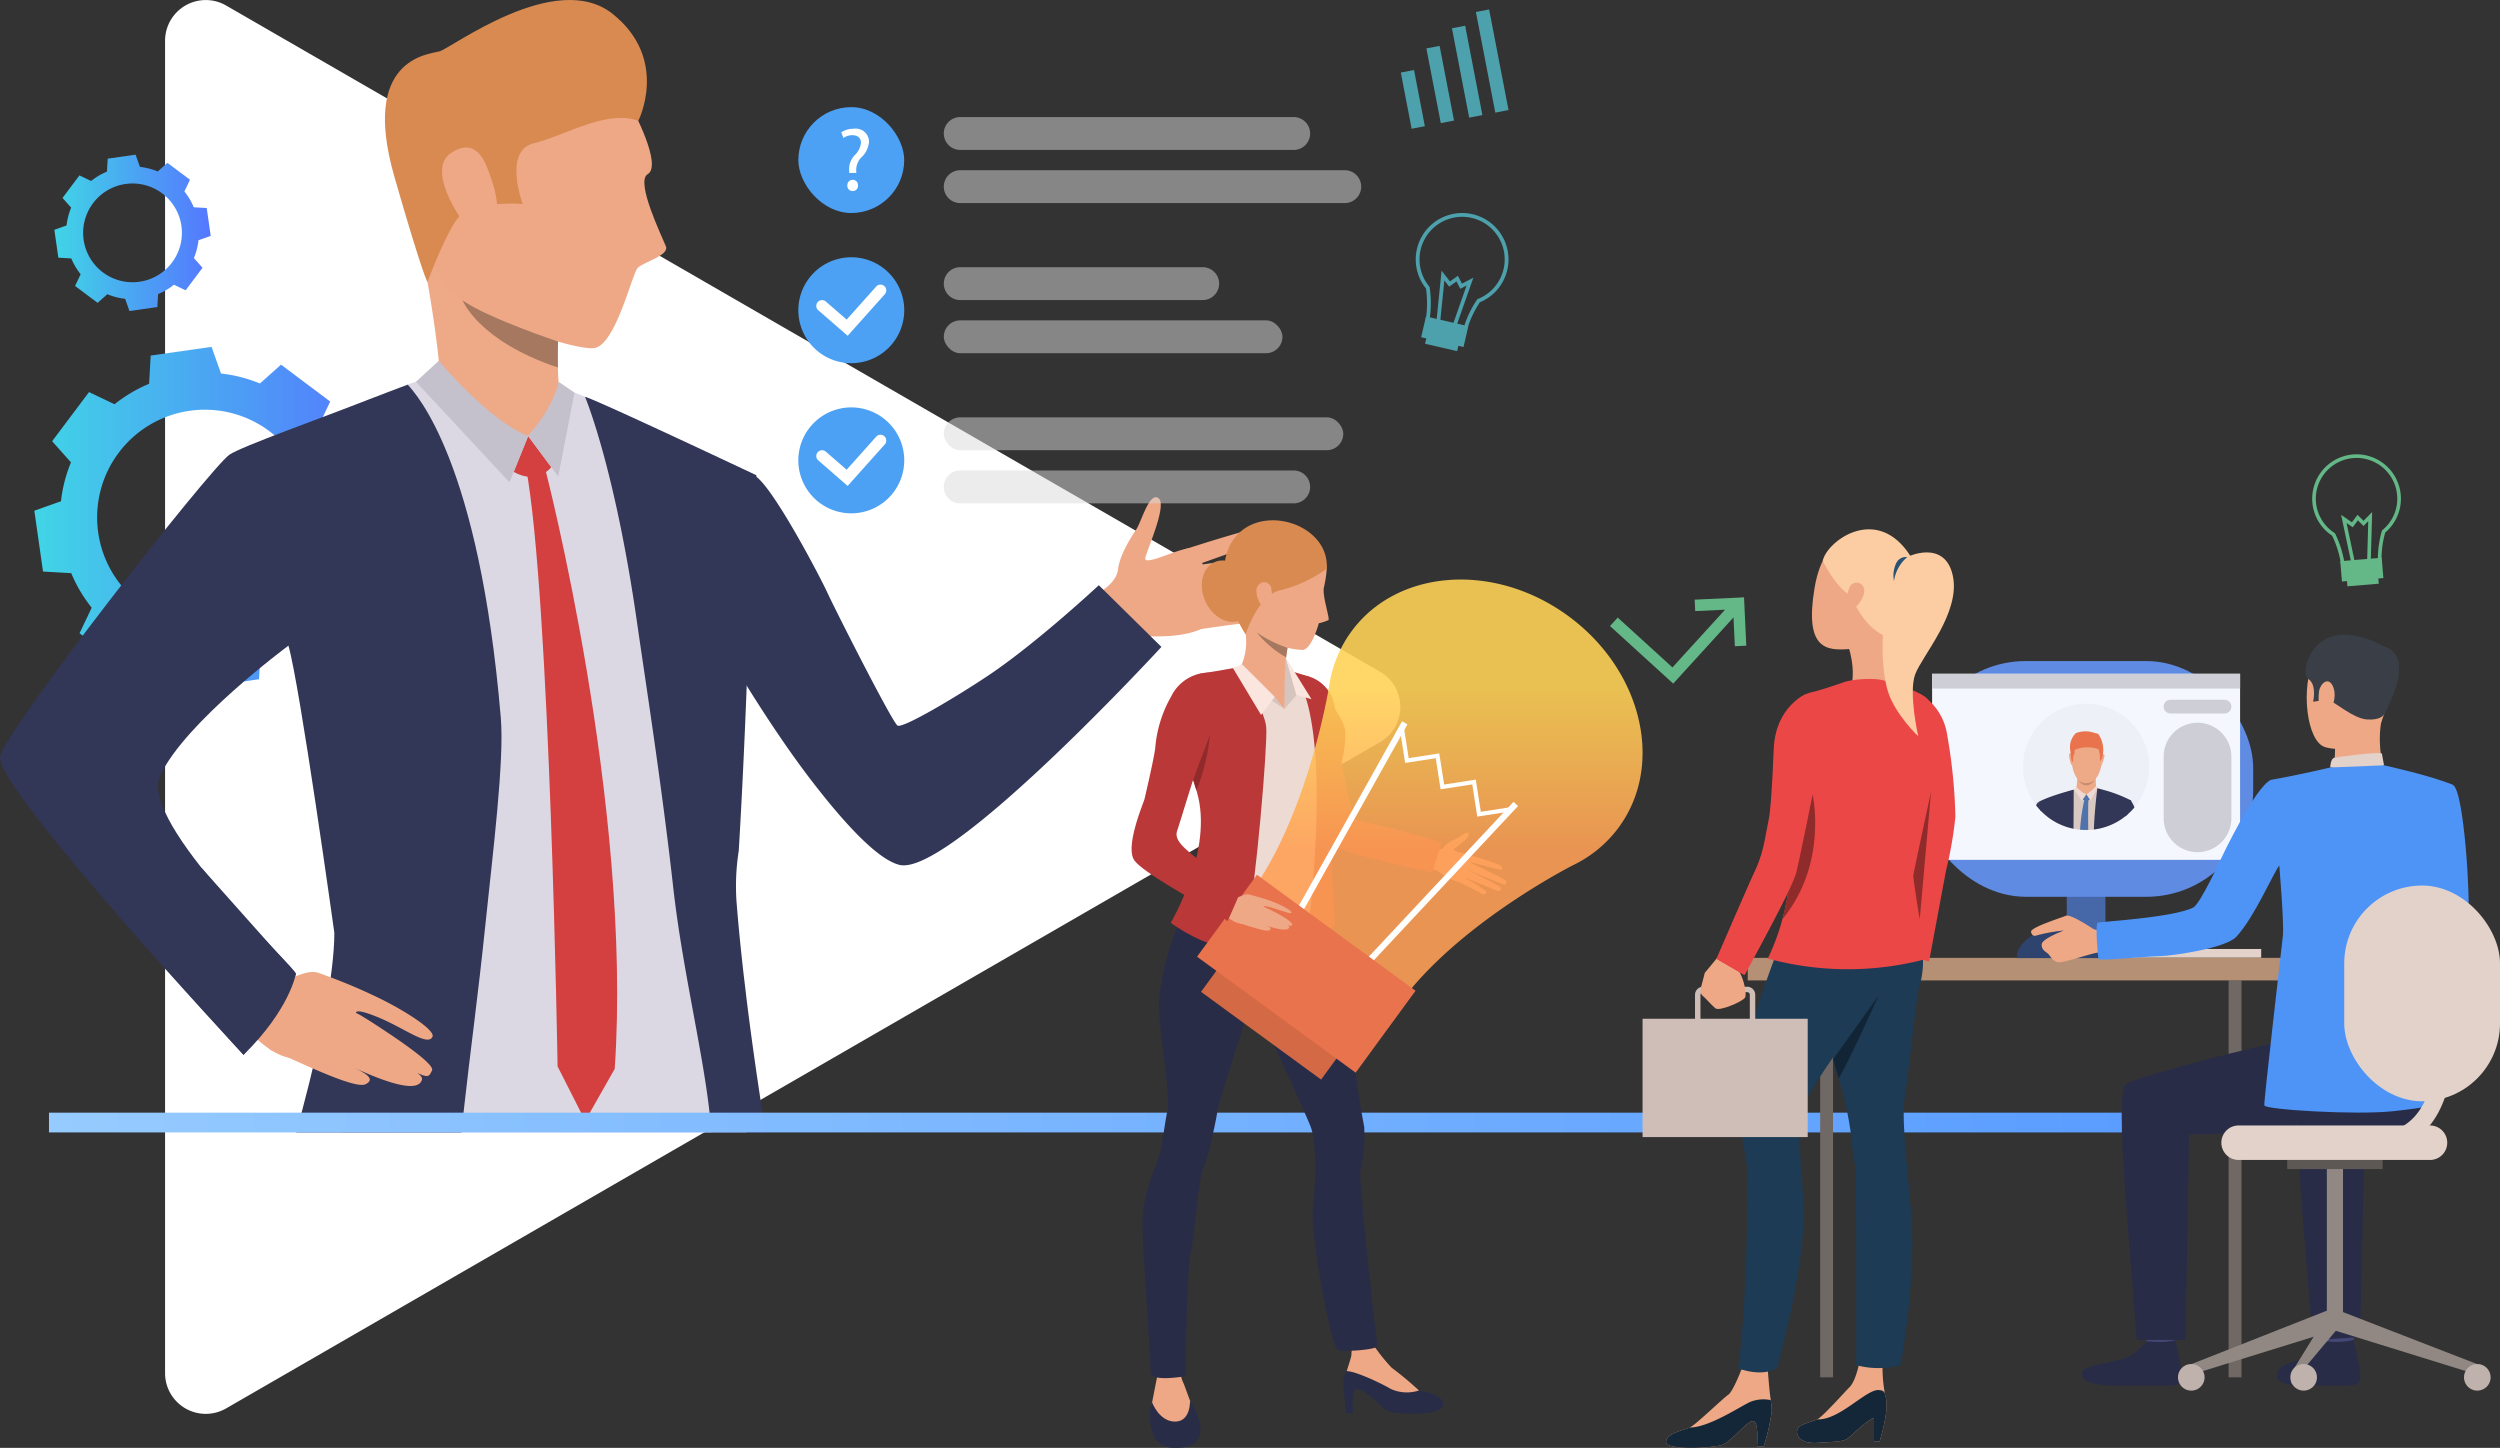 <svg xmlns="http://www.w3.org/2000/svg" xmlns:xlink="http://www.w3.org/1999/xlink" width="396.544" height="229.662" viewBox="0 0 396.544 229.662">
  <rect x="0" y="0" width="396.544" height="229.662" fill="#333333" stroke="none"/>
  <defs>
    <linearGradient id="linear-gradient" y1="0.5" x2="1" y2="0.5" gradientUnits="objectBoundingBox">
      <stop offset="0" stop-color="#40d5e6"/>
      <stop offset="1" stop-color="#57f"/>
    </linearGradient>
    <linearGradient id="linear-gradient-3" y1="0.5" x2="1" y2="0.5" gradientUnits="objectBoundingBox">
      <stop offset="0" stop-color="#96cbff"/>
      <stop offset="1" stop-color="#59f"/>
    </linearGradient>
    <linearGradient id="linear-gradient-4" x1="0.5" y1="0.625" x2="0.5" y2="0.258" gradientUnits="objectBoundingBox">
      <stop offset="0" stop-color="#ff9f55"/>
      <stop offset="1" stop-color="#ffd255"/>
    </linearGradient>
  </defs>
  <g id="t2-i4" transform="translate(3173.488 -264.132)">
    <g id="Group_92518" data-name="Group 92518" transform="translate(-3178.312 261.098)">
      <path id="Path_135426" data-name="Path 135426" d="M-2971.068,386.586l-183.027-105.671a6.456,6.456,0,0,0-9.684,5.591V497.848a6.456,6.456,0,0,0,9.684,5.591l183.027-105.671A6.456,6.456,0,0,0-2971.068,386.586Z" transform="translate(3194.786 -277.007)" fill="#fff"/>
      <g id="Group_92468" data-name="Group 92468" transform="translate(10.268 58.055)">
        <path id="Path_135427" data-name="Path 135427" d="M-3089.077,664.946a22.815,22.815,0,0,0,3.248,5.481l-1.931,4.05,3.9,2.925,3.9,2.925,3.348-2.988a22.821,22.821,0,0,0,6.171,1.584l1.5,4.227,4.826-.689,4.826-.689.254-4.477a22.827,22.827,0,0,0,5.481-3.248l4.05,1.932,2.925-3.9,2.925-3.9-2.988-3.348a22.81,22.81,0,0,0,1.584-6.171l4.227-1.5-.689-4.826-.689-4.826-4.476-.254a22.825,22.825,0,0,0-3.248-5.48l1.932-4.051-3.9-2.925-3.9-2.925-3.348,2.988a22.817,22.817,0,0,0-6.17-1.584l-1.5-4.227-4.826.689-4.826.689-.254,4.477a22.827,22.827,0,0,0-5.481,3.248l-4.05-1.932-2.926,3.9-2.925,3.9,2.988,3.348a22.828,22.828,0,0,0-1.585,6.17l-4.226,1.5.689,4.826.689,4.826Zm18.78-25.755a17.082,17.082,0,0,1,19.325,14.5,17.082,17.082,0,0,1-14.5,19.325,17.082,17.082,0,0,1-19.325-14.5A17.082,17.082,0,0,1-3070.3,639.191Z" transform="translate(3094.932 -629.053)" fill="url(#linear-gradient)"/>
      </g>
      <g id="Group_92469" data-name="Group 92469" transform="translate(13.445 27.569)">
        <path id="Path_135428" data-name="Path 135428" d="M-3072.09,452.126a10.454,10.454,0,0,0,1.489,2.512l-.885,1.857,1.788,1.341,1.788,1.341,1.535-1.37a10.46,10.46,0,0,0,2.829.726l.686,1.938,2.212-.316,2.213-.316.116-2.052a10.463,10.463,0,0,0,2.513-1.489l1.856.885,1.341-1.788,1.341-1.788-1.37-1.535a10.457,10.457,0,0,0,.727-2.829l1.938-.686-.316-2.213-.316-2.212-2.052-.117a10.474,10.474,0,0,0-1.489-2.513l.885-1.857-1.788-1.341-1.787-1.341-1.535,1.37a10.456,10.456,0,0,0-2.828-.726l-.687-1.937-2.213.316-2.212.316-.117,2.052a10.463,10.463,0,0,0-2.512,1.489l-1.857-.885-1.341,1.788-1.341,1.788,1.37,1.535a10.446,10.446,0,0,0-.726,2.829l-1.938.686.316,2.212.316,2.212Zm8.609-11.807a7.832,7.832,0,0,1,8.86,6.646,7.831,7.831,0,0,1-6.646,8.86,7.831,7.831,0,0,1-8.859-6.646A7.831,7.831,0,0,1-3063.481,440.319Z" transform="translate(3074.774 -435.671)" fill="url(#linear-gradient)"/>
      </g>
      <g id="Group_92481" data-name="Group 92481" transform="translate(4.824 3.034)">
        <g id="Group_92470" data-name="Group 92470" transform="translate(187.871 83.083)">
          <path id="Path_135429" data-name="Path 135429" d="M-2109.568,899.419s13.952-4.533,15.086-4.027,1.286,1.305,0,1.786-13.378,4.785-13.378,4.785,17.24-2.484,18.264-2.288c.6.115.985,1.64.314,1.963s-17.671,3.809-17.671,3.809,16.1-2.289,16.9-1.854a1.209,1.209,0,0,1-.472,2.146c-1.187.256-16.055,3.265-16.055,3.265s11.782-.895,12.232-.1c.275.488.667,1.787-2.376,1.918s-10.225,1.233-10.225,1.233Z" transform="translate(2109.568 -895.352)" fill="#eea886"/>
        </g>
        <g id="Group_92472" data-name="Group 92472" transform="translate(172.498 78.868)">
          <g id="Group_92471" data-name="Group 92471">
            <path id="Path_135430" data-name="Path 135430" d="M-2193.024,888.567s4.515-1.794,4.839-4.643c.275-2.423,2.286-5.427,2.9-6.353.826-1.238,2.059-5.968,3.505-4.96s-1.68,7.882-2.068,9.448,5.775-1.771,7.317-1.47,5.739,11.109,1.281,12.9-10.205.651-10.937,1.127a29.451,29.451,0,0,1-3.2,1.433Z" transform="translate(2193.024 -872.471)" fill="#eea886"/>
          </g>
        </g>
        <g id="Group_92473" data-name="Group 92473" transform="translate(14.888 59.916)">
          <path id="Path_135431" data-name="Path 135431" d="M-2945.456,885.632c.1,1.305.21,2.549.311,3.66h-64.606c.023-1.088.055-2.324.078-3.66.217-10.772.536-28.429.4-35.1-.179-9.521-2.184-34.258-2.58-35.688,0,0-14.176-20.595-29.043,20.059-3.07,8.378,25.071,29.369,21.574,30.014s-3.35,7.282-3.35,7.282-26.5-23.082-25.958-29.882c.3-3.777,21.054-58.661,24.224-60.93,2.161-1.554,15.73-6.995,22.763-9.66a49.634,49.634,0,0,1,6.249-2.137c1.608-.1,21.458,1.8,21.458,1.8s2.845.971,5.759,2.308c4.967,2.277,12.707,5.844,18.256,8.487,1.8.855,4.041,2,5.906,2.992q-.338,10.119-1.2,21.714s-1.034,16.888-1.127,33.947c-.894,3.863-.738,12.839-.738,12.839-.249,8.51.7,17.245.948,22.126C-2945.976,878.863-2945.72,882.438-2945.456,885.632Z" transform="translate(3048.641 -769.589)" fill="#dbd8e3"/>
        </g>
        <g id="Group_92474" data-name="Group 92474" transform="translate(92.792 62.936)">
          <path id="Path_135432" data-name="Path 135432" d="M-2597.653,899c-.933-6.039-1.819-12.326-2.549-18.341v-.047q-.175-1.469-.35-2.914a.889.889,0,0,0-.016-.147c-.466-4.073-.847-7.966-1.127-11.534a36.161,36.161,0,0,1,.358-8.02c1.1-18.24,1.655-37.475,1.655-37.475.583-7.88.917-15.232,1.143-22.095,0,0-24.924-11.774-27.185-12.45,0,0,4.725,11.1,8.269,35.913,1.368,9.528,3.894,25.569,5.728,41.944.723,6.458,1.912,12.995,3.046,19.15,1.073,5.805,2.1,11.277,2.65,16.018.039.287.07.575.1.863.086.816.187,1.756.3,2.8h8.549C-2597.272,901.459-2597.467,900.231-2597.653,899Z" transform="translate(2625.724 -785.979)" fill="#323657"/>
        </g>
        <g id="Group_92475" data-name="Group 92475" transform="translate(0 61.016)">
          <path id="Path_135433" data-name="Path 135433" d="M-3052.5,861.482c-1.134,11-2.378,19.911-3.38,29.02-.132,1.212-.264,2.432-.389,3.66h-26.214c.342-1.212.676-2.433.995-3.66,2.813-10.608,5.059-21.435,5.059-28,0,0-5.456-39.232-7.282-45.55,0,0-16.5,12.2-20.354,20.649-3.451,7.554,21.831,30.628,21.536,31.406-1.718,4.547-8.3,12.854-8.3,12.854s-39.146-42.045-38.625-47.229c.373-3.769,33.193-45.674,36.356-47.944,1.833-1.314,15.387-6.116,22.04-8.743,1.22-.482,5.184-1.974,6.272-2.386,1.406,1.57,11.323,12.241,14.758,52.793C-3049.447,835.19-3051.273,849.661-3052.5,861.482Z" transform="translate(3129.461 -775.558)" fill="#323657"/>
        </g>
        <g id="Group_92476" data-name="Group 92476" transform="translate(67.185 40.788)">
          <path id="Path_135434" data-name="Path 135434" d="M-2761.955,686.989s-.136-6.814-2.762-20.6c-.7-3.69,21.423,9.71,21.423,9.71s-.068,1.292-.112,3.038c-.024.922-.039,1.968-.033,3.018,0,.37.006.738.015,1.1.021.975.065,1.909.148,2.7a12.69,12.69,0,0,0,.738,2.659C-2741.625,690.724-2754.5,692.322-2761.955,686.989Z" transform="translate(2764.734 -665.747)" fill="#eea987"/>
        </g>
        <path id="Path_135435" data-name="Path 135435" d="M-2684.849,819.825l3.668,4.928s-2.149,2.878-5.965.753Z" transform="translate(2768.624 -750.655)" fill="#d44040"/>
        <path id="Path_135436" data-name="Path 135436" d="M-2673.519,847.08s13.91,53.556,11.044,95.245l-4.68,8.248-4.381-8.64s-1.2-74.57-5.014-94.984Z" transform="translate(2759.979 -772.782)" fill="#d44040"/>
        <path id="Path_135437" data-name="Path 135437" d="M-2707.605,788.67l-3.928,4.594s-6.3-1.221-8.153-4.513S-2707.605,788.67-2707.605,788.67Z" transform="translate(2795.307 -724.094)" fill="#eea987"/>
        <path id="Path_135438" data-name="Path 135438" d="M-2669.849,773.057s-.456,3.5-4.828,8.615l4.772,6.411,2.582-13.3Z" transform="translate(2758.451 -712.502)" fill="#c4c1cc"/>
        <path id="Path_135439" data-name="Path 135439" d="M-2767.661,754.968s7.8,9.428,14.172,11.947l-2.963,7.33-14.832-15.945Z" transform="translate(2837.262 -697.745)" fill="#c4c1cc"/>
        <g id="Group_92477" data-name="Group 92477" transform="translate(105.918 73.747)">
          <path id="Path_135440" data-name="Path 135440" d="M-2476.16,873.534s-33.619,36.524-41.553,34.573c-3.667-.9-9.222-7.233-13.813-13.185-1.513-1.96-3-4.017-4.41-6.053a.014.014,0,0,1,0-.008c-5.632-8.131-10.045-15.926-10.045-15.926s-16.647-19.509-3.289-28.205c0,0,5.63-.568,8.833,1.794,2.957,2.181,10.15,15.915,11.318,18.461s10.252,20.492,11.1,21.023,9.769-4.824,14.539-8.034c7.706-5.187,17.388-14.227,17.388-14.227Z" transform="translate(2554.464 -844.669)" fill="#323657"/>
        </g>
        <g id="Group_92478" data-name="Group 92478" transform="translate(65.174 6.209)">
          <path id="Path_135441" data-name="Path 135441" d="M-2740.55,489.038s4.862,9.012,2.452,10.414c-1.99,1.158,2.333,10,2.9,11.447s-3.606,2.495-4.492,3.425-3.512,12.373-6.948,12.719-18.916-5.039-23.131-9.422-7.674-24.179-4.861-32.53S-2749.129,473.3-2740.55,489.038Z" transform="translate(2775.652 -478.029)" fill="#eea886"/>
        </g>
        <g id="Group_92479" data-name="Group 92479" transform="translate(61.057)">
          <path id="Path_135442" data-name="Path 135442" d="M-2757.813,463.493s4.962-9.733-4.051-16.953-25.633,5.452-27.505,5.935-12.5,1.213-7.134,19.874c4.608,16.024,5.251,16.7,5.251,16.7s3.439-9.282,5.388-10.7c3.043-2.21,9.716-1.679,9.716-1.679s-3.18-8.441,1.79-9.637S-2762.84,461.627-2757.813,463.493Z" transform="translate(2798.002 -444.322)" fill="#d88a51"/>
        </g>
        <g id="Group_92480" data-name="Group 92480" transform="translate(70.112 23.396)">
          <path id="Path_135443" data-name="Path 135443" d="M-2741.341,575.451c-.438-1.158-1.855-6.134-6.125-3.212s2.66,12.3,3.4,12.422S-2737.653,585.195-2741.341,575.451Z" transform="translate(2748.846 -571.333)" fill="#eea886"/>
        </g>
        <path id="Path_135444" data-name="Path 135444" d="M-2715.972,712.581c0,.37.006.738.015,1.1-12.656-4.247-15.107-10.641-15.107-10.641,3.948,2.792,15.125,6.521,15.125,6.521C-2715.963,710.486-2715.978,711.532-2715.972,712.581Z" transform="translate(2804.452 -655.385)" fill="#a77860"/>
        <path id="Path_135445" data-name="Path 135445" d="M-2925.456,1281.443a4.45,4.45,0,0,0,2.467.993c2.191-.019,4.685-2.4,6.976-.237s-2.531,11.364-4.268,12.442-5.684-.859-9.908-5.965S-2925.456,1281.443-2925.456,1281.443Z" transform="translate(2967.819 -1127.116)" fill="#eea886"/>
        <path id="Path_135446" data-name="Path 135446" d="M-2890.687,1282.873a90.936,90.936,0,0,1,9.155,3.828c4.144,2.022,9.006,5.11,8.51,6.159-.753,1.593-4.45-1.395-8.693-3.121-3.907-1.589-3.4-.613-3.4-.613s-.128-.286,3.791,2.283c4.213,2.762,8.624,5.906,8.235,6.773-.484,1.074-.635,1.167-2.328.418.88.642.828.978.595,1.375-1.209,2.056-8.035-1.027-10.746-2.252,2.076.954,3.5,1.879,1.944,2.658-1.777.891-11.229-3.908-14.781-5.3C-2902.284,1293.569-2890.687,1282.873-2890.687,1282.873Z" transform="translate(2941.618 -1128.407)" fill="#eea886"/>
        <path id="Path_135447" data-name="Path 135447" d="M-2999.186,1208.456s-.964,5.64-8.3,12.852c0,0-16.814-18.549-19.814-22.022l13.156-7.633Z" transform="translate(3046.118 -1053.99)" fill="#323657"/>
      </g>
      <rect id="Rectangle_31945" data-name="Rectangle 31945" width="358.985" height="3.133" transform="translate(12.593 179.522)" fill="url(#linear-gradient-3)"/>
      <path id="Rectangle_31946" data-name="Rectangle 31946" d="M8.4,0h0a8.4,8.4,0,0,1,8.4,8.4v0a8.4,8.4,0,0,1-8.4,8.4h0A8.4,8.4,0,0,1,0,8.4v0A8.4,8.4,0,0,1,8.4,0Z" transform="translate(131.453 43.842)" fill="#4ca1f4"/>
      <g id="Group_92482" data-name="Group 92482" transform="translate(154.527 21.6)" opacity="0.69">
        <path id="Rectangle_31947" data-name="Rectangle 31947" d="M2.608,0H55.5a2.608,2.608,0,0,1,2.608,2.608v0A2.608,2.608,0,0,1,55.5,5.215H2.607A2.607,2.607,0,0,1,0,2.608v0A2.608,2.608,0,0,1,2.608,0Z" transform="translate(0 0.001)" fill="#d9d9d9" opacity="0.72"/>
        <path id="Rectangle_31948" data-name="Rectangle 31948" d="M2.607,0H63.6a2.608,2.608,0,0,1,2.608,2.608v0A2.608,2.608,0,0,1,63.6,5.215H2.608A2.608,2.608,0,0,1,0,2.608v0A2.607,2.607,0,0,1,2.607,0Z" transform="translate(0 8.433)" fill="#d9d9d9" opacity="0.72"/>
      </g>
      <rect id="Rectangle_31949" data-name="Rectangle 31949" width="16.793" height="16.793" rx="8.396" transform="translate(131.453 20.028)" fill="#4ca1f4"/>
      <g id="Group_92483" data-name="Group 92483" transform="translate(154.527 45.415)" opacity="0.69">
        <path id="Rectangle_31950" data-name="Rectangle 31950" d="M2.608,0H41.066a2.608,2.608,0,0,1,2.608,2.608v0a2.608,2.608,0,0,1-2.608,2.608H2.607A2.607,2.607,0,0,1,0,2.608v0A2.608,2.608,0,0,1,2.608,0Z" transform="translate(0 0)" fill="#d9d9d9" opacity="0.72"/>
        <rect id="Rectangle_31951" data-name="Rectangle 31951" width="53.719" height="5.215" rx="2.608" transform="translate(0 8.432)" fill="#d9d9d9" opacity="0.72"/>
      </g>
      <g id="Group_92484" data-name="Group 92484" transform="translate(154.527 69.228)" opacity="0.69">
        <rect id="Rectangle_31952" data-name="Rectangle 31952" width="63.366" height="5.215" rx="2.608" transform="translate(0 0.001)" fill="#d9d9d9" opacity="0.72"/>
        <path id="Rectangle_31953" data-name="Rectangle 31953" d="M2.608,0H55.5a2.608,2.608,0,0,1,2.608,2.608v0A2.608,2.608,0,0,1,55.5,5.215H2.608A2.608,2.608,0,0,1,0,2.608v0A2.608,2.608,0,0,1,2.608,0Z" transform="translate(0 8.433)" fill="#d9d9d9" opacity="0.72"/>
      </g>
      <path id="Rectangle_31954" data-name="Rectangle 31954" d="M8.4,0h0a8.4,8.4,0,0,1,8.4,8.4v0a8.4,8.4,0,0,1-8.4,8.4h0A8.4,8.4,0,0,1,0,8.4v0A8.4,8.4,0,0,1,8.4,0Z" transform="translate(131.453 67.655)" fill="#4ca1f4"/>
      <g id="Group_92489" data-name="Group 92489" transform="translate(134.301 48.179)">
        <g id="Group_92488" data-name="Group 92488" transform="translate(0 0)">
          <g id="Group_92487" data-name="Group 92487">
            <g id="Group_92486" data-name="Group 92486">
              <g id="Group_92485" data-name="Group 92485">
                <path id="Path_135448" data-name="Path 135448" d="M-2465.881,627.036l-4.66-4.049a.917.917,0,0,1-.091-1.293.917.917,0,0,1,1.293-.091l3.3,2.863,4.684-5.242a.917.917,0,0,1,1.294-.073.918.918,0,0,1,.073,1.294Z" transform="translate(2470.856 -618.919)" fill="#fff"/>
              </g>
            </g>
          </g>
        </g>
      </g>
      <g id="Group_92494" data-name="Group 92494" transform="translate(134.301 71.993)">
        <g id="Group_92493" data-name="Group 92493" transform="translate(0 0.001)">
          <g id="Group_92492" data-name="Group 92492">
            <g id="Group_92491" data-name="Group 92491">
              <g id="Group_92490" data-name="Group 92490">
                <path id="Path_135449" data-name="Path 135449" d="M-2465.881,743.621l-4.66-4.049a.917.917,0,0,1-.091-1.293.918.918,0,0,1,1.293-.091l3.3,2.863,4.684-5.242a.916.916,0,0,1,1.294-.073.917.917,0,0,1,.073,1.294Z" transform="translate(2470.856 -735.504)" fill="#fff"/>
              </g>
            </g>
          </g>
        </g>
      </g>
      <g id="Group_92495" data-name="Group 92495" transform="translate(138.258 23.454)">
        <path id="Path_135450" data-name="Path 135450" d="M-2450.2,504.887l-.028-.369a3.257,3.257,0,0,1,.881-2.458,3.125,3.125,0,0,0,.994-1.946c0-.724-.455-1.208-1.35-1.222a2.525,2.525,0,0,0-1.435.44l-.341-.9a3.724,3.724,0,0,1,2.031-.568,2.1,2.1,0,0,1,2.373,2.088,3.847,3.847,0,0,1-1.222,2.472,2.806,2.806,0,0,0-.81,2.088l.014.369Zm-.313,1.989a.84.84,0,0,1,.852-.9.829.829,0,0,1,.838.9.827.827,0,0,1-.852.881A.833.833,0,0,1-2450.517,506.876Z" transform="translate(2451.483 -497.869)" fill="#fff"/>
      </g>
      <g id="Group_92500" data-name="Group 92500" transform="translate(229.384 36.821)">
        <g id="Group_92496" data-name="Group 92496">
          <path id="Path_135451" data-name="Path 135451" d="M-2597.075,280.717a3.659,3.659,0,0,1-1.879-1.293,2.742,2.742,0,0,1-.524-2.265,16.643,16.643,0,0,0-.039-4.392,7.348,7.348,0,0,1-1.308-6.761,7.367,7.367,0,0,1,9.185-4.892,7.366,7.366,0,0,1,4.892,9.184,7.327,7.327,0,0,1-4.22,4.65,15.819,15.819,0,0,0-1.844,3.751,3.218,3.218,0,0,1-3.994,2.091Q-2596.942,280.758-2597.075,280.717Zm5.26-19.027a6.764,6.764,0,0,0-8.433,4.492,6.746,6.746,0,0,0,1.251,6.27l.054.067.011.085a17.35,17.35,0,0,1,.046,4.656l0,.023a2.149,2.149,0,0,0,.417,1.782,3.1,3.1,0,0,0,1.8,1.138,2.619,2.619,0,0,0,3.275-1.651l0-.011,0-.011a16.543,16.543,0,0,1,1.968-3.989l.052-.08.088-.035a6.729,6.729,0,0,0,3.958-4.3A6.764,6.764,0,0,0-2591.815,261.69Z" transform="translate(2601.145 -260.794)" fill="#4ca1ad"/>
        </g>
        <g id="Group_92497" data-name="Group 92497" transform="translate(3.287 9.141)">
          <path id="Path_135452" data-name="Path 135452" d="M-2580.292,326.816l.812-8.036,1.33,1.715,1.263-.9.639,1.249,1.813-.95-2.682,7.63-.568-.2,2.175-6.187-1,.523-.6-1.171-1.166.827-.76-.98-.66,6.536Z" transform="translate(2580.292 -318.78)" fill="#4ca1ad"/>
        </g>
        <g id="Group_92498" data-name="Group 92498" transform="translate(1.484 18.692)">
          <rect id="Rectangle_31955" data-name="Rectangle 31955" width="5.219" height="2.103" transform="matrix(0.974, 0.225, -0.225, 0.974, 0.473, 0)" fill="#4ca1ad"/>
        </g>
        <g id="Group_92499" data-name="Group 92499" transform="translate(0.861 16.41)">
          <rect id="Rectangle_31956" data-name="Rectangle 31956" width="6.898" height="3.386" transform="matrix(0.974, 0.225, -0.225, 0.974, 0.762, 0)" fill="#4ca1ad"/>
        </g>
      </g>
      <g id="Group_92517" data-name="Group 92517" transform="translate(227.017 4.528)">
        <g id="Group_92504" data-name="Group 92504" transform="translate(11.909 0)">
          <g id="Group_92503" data-name="Group 92503" transform="translate(0)">
            <g id="Group_92502" data-name="Group 92502">
              <g id="Group_92501" data-name="Group 92501">
                <rect id="Rectangle_31957" data-name="Rectangle 31957" width="2.136" height="16.256" transform="translate(0 0.405) rotate(-10.919)" fill="#4ca1ad"/>
              </g>
            </g>
          </g>
        </g>
        <g id="Group_92508" data-name="Group 92508" transform="translate(8.11 2.588)">
          <g id="Group_92507" data-name="Group 92507" transform="translate(0 0)">
            <g id="Group_92506" data-name="Group 92506">
              <g id="Group_92505" data-name="Group 92505">
                <rect id="Rectangle_31958" data-name="Rectangle 31958" width="2.136" height="14.434" transform="translate(0 0.405) rotate(-10.922)" fill="#4ca1ad"/>
              </g>
            </g>
          </g>
        </g>
        <g id="Group_92512" data-name="Group 92512" transform="translate(4.057 5.783)">
          <g id="Group_92511" data-name="Group 92511" transform="translate(0 0)">
            <g id="Group_92510" data-name="Group 92510">
              <g id="Group_92509" data-name="Group 92509">
                <rect id="Rectangle_31959" data-name="Rectangle 31959" width="2.136" height="12.064" transform="translate(0 0.405) rotate(-10.92)" fill="#4ca1ad"/>
              </g>
            </g>
          </g>
        </g>
        <g id="Group_92516" data-name="Group 92516" transform="translate(0 9.609)">
          <g id="Group_92515" data-name="Group 92515" transform="translate(0 0)">
            <g id="Group_92514" data-name="Group 92514">
              <g id="Group_92513" data-name="Group 92513">
                <rect id="Rectangle_31960" data-name="Rectangle 31960" width="2.136" height="9.077" transform="matrix(0.982, -0.189, 0.189, 0.982, 0, 0.405)" fill="#4ca1ad"/>
              </g>
            </g>
          </g>
        </g>
      </g>
    </g>
    <g id="Group_92611" data-name="Group 92611" transform="translate(-2896.268 364.801)">
      <g id="Group_92519" data-name="Group 92519" transform="translate(58.127 49.856)">
        <rect id="Rectangle_31961" data-name="Rectangle 31961" width="23.32" height="1.384" transform="translate(23.32 1.384) rotate(180)" fill="#e2d2ca"/>
      </g>
      <g id="Group_92520" data-name="Group 92520" transform="translate(76.279 54.843)">
        <rect id="Rectangle_31962" data-name="Rectangle 31962" width="2.044" height="62.957" fill="#706865"/>
      </g>
      <g id="Group_92521" data-name="Group 92521" transform="translate(45.567 49.463)">
        <rect id="Rectangle_31963" data-name="Rectangle 31963" width="16.21" height="1.977" transform="translate(16.21 1.977) rotate(180)" fill="#ccbdb7"/>
      </g>
      <g id="Group_92522" data-name="Group 92522" transform="translate(50.603 32.596)">
        <rect id="Rectangle_31964" data-name="Rectangle 31964" width="6.138" height="18.644" transform="translate(6.138 18.644) rotate(180)" fill="#4667a8"/>
      </g>
      <g id="Group_92523" data-name="Group 92523" transform="translate(0 51.263)">
        <rect id="Rectangle_31965" data-name="Rectangle 31965" width="89.813" height="3.579" transform="translate(89.813 3.579) rotate(180)" fill="#b59074"/>
      </g>
      <g id="Group_92524" data-name="Group 92524" transform="translate(97.127 23.584)">
        <path id="Path_135453" data-name="Path 135453" d="M-1236.687,1261.63s.982,13.776-1.709,15.424c-1.686,1.033-8.409,4.516-8.21,5.17s3.8,5.812,3.8,5.812,12.913-8.5,13.33-11.183c.406-2.618-.636-20.17-2.41-20.979-1.33-.605-2.031-.1-3.707,1.139C-1237.949,1258.758-1236.687,1261.63-1236.687,1261.63Z" transform="translate(1246.611 -1255.617)" fill="#4e94f7"/>
      </g>
      <g id="Group_92527" data-name="Group 92527" transform="translate(82.377 29.857)">
        <g id="Group_92526" data-name="Group 92526">
          <g id="Group_92525" data-name="Group 92525">
            <path id="Path_135454" data-name="Path 135454" d="M-1338.2,1298.723l-1.138-.421s1.419-3.332,2.039-3.251a15.4,15.4,0,0,1,1.6.329Z" transform="translate(1339.335 -1295.05)" fill="#ead8cf"/>
          </g>
        </g>
      </g>
      <g id="Group_92530" data-name="Group 92530" transform="translate(83.255 29.634)">
        <g id="Group_92529" data-name="Group 92529">
          <g id="Group_92528" data-name="Group 92528">
            <path id="Path_135455" data-name="Path 135455" d="M-1333.814,1298.12c.146-.108,2.419-4.471,2.419-4.471l4.858.66-2.625,5.167Z" transform="translate(1333.814 -1293.649)" fill="#da9b5b"/>
          </g>
        </g>
      </g>
      <g id="Group_92533" data-name="Group 92533" transform="translate(91.162 108.844)">
        <g id="Group_92532" data-name="Group 92532">
          <g id="Group_92531" data-name="Group 92531">
            <path id="Path_135456" data-name="Path 135456" d="M-1284.108,1791.953s.4,2.788.452,3.206,4.467-.247,4.467-.247l.357-3.318S-1283.556,1791.56-1284.108,1791.953Z" transform="translate(1284.108 -1791.593)" fill="#424773"/>
          </g>
        </g>
      </g>
      <g id="Group_92536" data-name="Group 92536" transform="translate(83.902 111.866)">
        <g id="Group_92535" data-name="Group 92535">
          <g id="Group_92534" data-name="Group 92534">
            <path id="Path_135457" data-name="Path 135457" d="M-1322.083,1810.783a11.931,11.931,0,0,1-2.753,2.412c-1.353.732-3.48,1.022-4.281,1.78-.578.547-2.1,2.9,3.517,2.855s8.332.333,8.934-.57-.872-6.664-.872-6.664A11.9,11.9,0,0,1-1322.083,1810.783Z" transform="translate(1329.748 -1810.594)" fill="#292c47"/>
          </g>
        </g>
      </g>
      <g id="Group_92539" data-name="Group 92539" transform="translate(62.864 108.87)">
        <g id="Group_92538" data-name="Group 92538">
          <g id="Group_92537" data-name="Group 92537">
            <path id="Path_135458" data-name="Path 135458" d="M-1462,1792.119s.4,2.787.452,3.206,4.467-.247,4.467-.247l.358-3.318S-1461.45,1791.726-1462,1792.119Z" transform="translate(1462.002 -1791.759)" fill="#424773"/>
          </g>
        </g>
      </g>
      <g id="Group_92542" data-name="Group 92542" transform="translate(53.007 111.893)">
        <g id="Group_92541" data-name="Group 92541">
          <g id="Group_92540" data-name="Group 92540">
            <path id="Path_135459" data-name="Path 135459" d="M-1513.705,1810.949a11.933,11.933,0,0,1-2.753,2.412c-1.354.732-6.335,1.333-7.135,2.091-.578.547-1.539,2.749,6.371,2.543,5.619-.146,8.332.333,8.934-.57s-.872-6.664-.872-6.664S-1510.414,1811.272-1513.705,1810.949Z" transform="translate(1523.967 -1810.76)" fill="#292c47"/>
          </g>
        </g>
      </g>
      <g id="Group_92545" data-name="Group 92545" transform="translate(59.316 61.057)">
        <g id="Group_92544" data-name="Group 92544">
          <g id="Group_92543" data-name="Group 92543">
            <path id="Path_135460" data-name="Path 135460" d="M-1438.212,1491.184s-16.058,2.717-19.685,3.287-23.292,5.463-25.752,6.954c-1.958,1.187,1.027,29.693,1.724,40.569h7.746l.561-32.624c9.3.232,15.928-2.174,22.7-1.146s12.412,2.489,16.713-3.28C-1434.208,1504.944-1434.048,1492.444-1438.212,1491.184Z" transform="translate(1484.304 -1491.184)" fill="#292c47"/>
          </g>
        </g>
      </g>
      <g id="Group_92548" data-name="Group 92548" transform="translate(87.182 64.529)">
        <g id="Group_92547" data-name="Group 92547">
          <g id="Group_92546" data-name="Group 92546">
            <path id="Path_135461" data-name="Path 135461" d="M-1306.73,1560.378l7.548-.467.736-32.184a45.879,45.879,0,0,0,8.612-.546l6.094-14.166c-5.341,1.068-22.455,5.384-24.736,6.768C-1310.434,1520.97-1307.427,1549.5-1306.73,1560.378Z" transform="translate(1309.129 -1513.015)" fill="#292c47"/>
          </g>
        </g>
      </g>
      <g id="Group_92551" data-name="Group 92551" transform="translate(88.665 0.583)">
        <g id="Group_92550" data-name="Group 92550">
          <g id="Group_92549" data-name="Group 92549">
            <path id="Path_135462" data-name="Path 135462" d="M-1290.456,1111.307s-5.887-1.627-8.132,2.943-1.228,13.233,1.739,14.047,7.233-.123,8.465-2.967,2.214-6.886,1.92-9.5S-1288.893,1111.933-1290.456,1111.307Z" transform="translate(1299.807 -1111.026)" fill="#eea886"/>
          </g>
        </g>
      </g>
      <g id="Group_92554" data-name="Group 92554" transform="translate(92.83 12.938)">
        <g id="Group_92553" data-name="Group 92553">
          <g id="Group_92552" data-name="Group 92552">
            <path id="Path_135463" data-name="Path 135463" d="M-1273.291,1192.7s.065,3.475-.318,4.216,8.2.555,8.2.555a17.414,17.414,0,0,1-.585-7.729C-1265.238,1186.223-1273.291,1192.7-1273.291,1192.7Z" transform="translate(1273.621 -1188.694)" fill="#eea886"/>
          </g>
        </g>
      </g>
      <g id="Group_92557" data-name="Group 92557" transform="translate(88.482 0.001)">
        <g id="Group_92556" data-name="Group 92556">
          <g id="Group_92555" data-name="Group 92555">
            <path id="Path_135464" data-name="Path 135464" d="M-1288.523,1120.035s-.458.932-2.679.782-5.15-2.83-6.093-3.069-1-.776-1-.776l-.5.887-.966.147s.657-2.685-.774-3.631.644-8.561,7.886-6.724c0,0,5.527,1.012,5.6,4.1S-1287.45,1118.4-1288.523,1120.035Z" transform="translate(1300.957 -1107.366)" fill="#3a3f47"/>
          </g>
        </g>
      </g>
      <g id="Group_92560" data-name="Group 92560" transform="translate(92.392 18.785)">
        <g id="Group_92559" data-name="Group 92559">
          <g id="Group_92558" data-name="Group 92558">
            <path id="Path_135465" data-name="Path 135465" d="M-1276.379,1227.737s.024-1.416.666-1.551,6.745-.975,7.532-.666l.338,1.869S-1269.361,1228.323-1276.379,1227.737Z" transform="translate(1276.379 -1225.452)" fill="#e2d2ca"/>
          </g>
        </g>
      </g>
      <g id="Group_92563" data-name="Group 92563" transform="translate(90.549 7.402)">
        <g id="Group_92562" data-name="Group 92562">
          <g id="Group_92561" data-name="Group 92561">
            <path id="Path_135466" data-name="Path 135466" d="M-1287.885,1155.464c.164-1.16,1.484-2.493,2.239-.686s-.51,4.439-1.358,4.3S-1288.108,1157.039-1287.885,1155.464Z" transform="translate(1287.962 -1153.893)" fill="#eea886"/>
          </g>
        </g>
      </g>
      <g id="Group_92566" data-name="Group 92566" transform="translate(66.803 37.795)">
        <g id="Group_92565" data-name="Group 92565">
          <g id="Group_92564" data-name="Group 92564">
            <path id="Path_135467" data-name="Path 135467" d="M-1437.212,1344.952a.017.017,0,0,1,.01,0C-1437.246,1344.97-1437.252,1344.972-1437.212,1344.952Z" transform="translate(1437.239 -1344.95)" fill="#323657"/>
          </g>
        </g>
      </g>
      <g id="Group_92569" data-name="Group 92569" transform="translate(99.733 1.692)">
        <g id="Group_92568" data-name="Group 92568">
          <g id="Group_92567" data-name="Group 92567">
            <path id="Path_135468" data-name="Path 135468" d="M-1230.226,1118s7.177-.338,1.253,10.866Z" transform="translate(1230.226 -1117.997)" fill="#3a3f47"/>
          </g>
        </g>
      </g>
      <g id="Group_92571" data-name="Group 92571" transform="translate(92.632 107.181)">
        <g id="Group_92570" data-name="Group 92570">
          <path id="Path_135469" data-name="Path 135469" d="M-1251.776,1789.669l-.534,1.5-22.559-6.99,1.081-3.041Z" transform="translate(1274.87 -1781.14)" fill="#918783"/>
        </g>
      </g>
      <g id="Group_92573" data-name="Group 92573" transform="translate(91.858 84.626)">
        <g id="Group_92572" data-name="Group 92572" transform="translate(0 0)">
          <rect id="Rectangle_31966" data-name="Rectangle 31966" width="2.564" height="24.527" transform="translate(2.564 24.527) rotate(180)" fill="#918783"/>
        </g>
      </g>
      <g id="Group_92575" data-name="Group 92575" transform="translate(85.578 83.322)">
        <g id="Group_92574" data-name="Group 92574" transform="translate(0 0)">
          <rect id="Rectangle_31967" data-name="Rectangle 31967" width="15.124" height="1.445" transform="translate(15.124 1.445) rotate(180)" fill="#5e5854"/>
        </g>
      </g>
      <g id="Group_92577" data-name="Group 92577" transform="translate(70.356 106.99)">
        <g id="Group_92576" data-name="Group 92576">
          <path id="Path_135470" data-name="Path 135470" d="M-1414.9,1788.66l.534,1.5,22.559-6.99-.992-3.232Z" transform="translate(1414.901 -1779.939)" fill="#918783"/>
        </g>
      </g>
      <g id="Group_92579" data-name="Group 92579" transform="translate(86.251 106.99)">
        <g id="Group_92578" data-name="Group 92578">
          <path id="Path_135471" data-name="Path 135471" d="M-1314.981,1790v1.747l7.2-8.577-.991-3.232Z" transform="translate(1314.981 -1779.939)" fill="#918783"/>
        </g>
      </g>
      <g id="Group_92581" data-name="Group 92581" transform="translate(68.248 115.691)">
        <g id="Group_92580" data-name="Group 92580">
          <path id="Path_135472" data-name="Path 135472" d="M-1428.155,1836.746a2.108,2.108,0,0,0,2.108,2.108,2.108,2.108,0,0,0,2.109-2.108,2.108,2.108,0,0,0-2.109-2.108A2.108,2.108,0,0,0-1428.155,1836.746Z" transform="translate(1428.155 -1834.638)" fill="#bfb2ac"/>
        </g>
      </g>
      <g id="Group_92583" data-name="Group 92583" transform="translate(86.072 115.691)">
        <g id="Group_92582" data-name="Group 92582">
          <path id="Path_135473" data-name="Path 135473" d="M-1316.107,1836.746a2.108,2.108,0,0,0,2.108,2.108,2.108,2.108,0,0,0,2.108-2.108,2.108,2.108,0,0,0-2.108-2.108A2.108,2.108,0,0,0-1316.107,1836.746Z" transform="translate(1316.107 -1834.638)" fill="#bfb2ac"/>
        </g>
      </g>
      <g id="Group_92585" data-name="Group 92585" transform="translate(113.617 115.691)">
        <g id="Group_92584" data-name="Group 92584">
          <path id="Path_135474" data-name="Path 135474" d="M-1142.95,1836.746a2.108,2.108,0,0,0,2.108,2.108,2.108,2.108,0,0,0,2.108-2.108,2.108,2.108,0,0,0-2.108-2.108A2.108,2.108,0,0,0-1142.95,1836.746Z" transform="translate(1142.95 -1834.638)" fill="#bfb2ac"/>
        </g>
      </g>
      <g id="Group_92586" data-name="Group 92586" transform="translate(75.127 77.848)">
        <path id="Rectangle_31968" data-name="Rectangle 31968" d="M2.737,0H33.091a2.737,2.737,0,0,1,2.737,2.737v0a2.737,2.737,0,0,1-2.737,2.737H2.737A2.737,2.737,0,0,1,0,2.737v0A2.737,2.737,0,0,1,2.737,0Z" transform="translate(35.828 5.474) rotate(180)" fill="#e2d2ca"/>
      </g>
      <g id="Group_92587" data-name="Group 92587" transform="translate(11.491 54.843)">
        <rect id="Rectangle_31969" data-name="Rectangle 31969" width="2.044" height="62.957" transform="translate(2.044 62.957) rotate(180)" fill="#706865"/>
      </g>
      <g id="Group_92588" data-name="Group 92588" transform="translate(27.17 4.185)">
        <rect id="Rectangle_31970" data-name="Rectangle 31970" width="53.005" height="37.392" rx="16.948" transform="translate(53.005 37.392) rotate(180)" fill="#5f8be3"/>
      </g>
      <g id="Group_92589" data-name="Group 92589" transform="translate(29.245 6.206)">
        <rect id="Rectangle_31971" data-name="Rectangle 31971" width="48.853" height="29.511" transform="translate(48.853 29.511) rotate(180)" fill="#f5f7ff"/>
      </g>
      <g id="Group_92590" data-name="Group 92590" transform="translate(29.245 6.206)">
        <rect id="Rectangle_31972" data-name="Rectangle 31972" width="48.853" height="2.348" transform="translate(48.853 2.348) rotate(180)" fill="#cecfd6"/>
      </g>
      <g id="Group_92591" data-name="Group 92591" transform="translate(65.972 10.321)">
        <path id="Rectangle_31973" data-name="Rectangle 31973" d="M1.092,0h8.56a1.092,1.092,0,0,1,1.092,1.092v0A1.092,1.092,0,0,1,9.653,2.184H1.092A1.092,1.092,0,0,1,0,1.092v0A1.092,1.092,0,0,1,1.092,0Z" transform="translate(10.745 2.184) rotate(180)" fill="#cecfd6"/>
      </g>
      <g id="Group_92592" data-name="Group 92592" transform="translate(65.972 13.969)">
        <path id="Rectangle_31974" data-name="Rectangle 31974" d="M5.372,0h0a5.372,5.372,0,0,1,5.372,5.372V15.16a5.372,5.372,0,0,1-5.372,5.372h0A5.373,5.373,0,0,1,0,15.16V5.372A5.372,5.372,0,0,1,5.372,0Z" transform="translate(10.745 20.533) rotate(180)" fill="#cecfd6"/>
      </g>
      <g id="Group_92593" data-name="Group 92593" transform="translate(42.699 46.507)">
        <path id="Path_135475" data-name="Path 135475" d="M-1588.766,1404.523v-.665s.935-4.139,7.552-4.139,6.483,4.8,6.483,4.8Z" transform="translate(1588.766 -1399.719)" fill="#2e436e"/>
      </g>
      <g id="Group_92595" data-name="Group 92595" transform="translate(44.934 44.558)">
        <g id="Group_92594" data-name="Group 92594">
          <path id="Path_135476" data-name="Path 135476" d="M-1562.836,1390.031a6.521,6.521,0,0,1-1.964-.429c-.527-.318-3.677-2.437-4.418-2.1s-5.665,1.848-5.494,2.568.627.651.974.523a25.321,25.321,0,0,1,4.24-.751s-3.513,1.281-3.527,2.217.735,1.163,1.068,1.517.733,1.231,1.638,1.3,5.323-1.47,6.232-1.54a22.236,22.236,0,0,0,2.707-.092A25.1,25.1,0,0,0-1562.836,1390.031Z" transform="translate(1574.716 -1387.468)" fill="#eea886"/>
        </g>
      </g>
      <g id="Group_92598" data-name="Group 92598" transform="translate(55.328 20.722)">
        <g id="Group_92597" data-name="Group 92597">
          <g id="Group_92596" data-name="Group 92596">
            <path id="Path_135477" data-name="Path 135477" d="M-1481.717,1239.939c4.583-.805,9.407-1.962,9.407-1.962l8.536-.348s7.834,1.724,10.919,3.118c.293.132.294,6.989,1.1,8.787l-2.558,5.4s-1.478,10.69-1.784,15.444c-.141,2.182.4,21.092.4,21.092s-.767.379-6.592,1.021-20.381-.232-20.473-.92,2.819-25.621,2.948-26.912c.2-1.982-.572-11.138-.572-11.138-1.1,1.474-3.9,8.133-6.813,11.3-1.716,1.863-10.211,3.006-11.812,3.059-3.486.116-9.845.81-10.031.471-.148-.2-.554-5.644-.155-5.777.349-.116,12.157-.8,15.182-2.4,1.107-.587,4.415-7.8,4.415-7.8S-1484.245,1241.075-1481.717,1239.939Z" transform="translate(1509.373 -1237.629)" fill="#4e94f7"/>
          </g>
        </g>
      </g>
      <g id="Group_92599" data-name="Group 92599" transform="translate(94.617 39.793)">
        <rect id="Rectangle_31975" data-name="Rectangle 31975" width="24.708" height="34.22" rx="12.354" transform="translate(24.708 34.22) rotate(180)" fill="#e2d2ca"/>
      </g>
      <g id="Group_92600" data-name="Group 92600" transform="translate(97.62 61.64)">
        <path id="Path_135478" data-name="Path 135478" d="M-1242.135,1515.17a11.319,11.319,0,0,0,8.782-3.636c4.939-5.453,4.052-15.039,4.012-15.444a1.375,1.375,0,0,0-1.5-1.232,1.375,1.375,0,0,0-1.232,1.5c.01.109.8,8.8-3.318,13.334a8.573,8.573,0,0,1-6.739,2.727,1.375,1.375,0,0,0-1.375,1.375A1.375,1.375,0,0,0-1242.135,1515.17Z" transform="translate(1243.509 -1494.85)" fill="#e2d2ca"/>
      </g>
      <g id="Group_92610" data-name="Group 92610" transform="translate(43.656 10.946)">
        <path id="Path_135479" data-name="Path 135479" d="M-1562.719,1186.184a9.976,9.976,0,0,1-2.348,6.443,10.1,10.1,0,0,1-1.119,1.135c-.115.1-.232.2-.352.29q-.2.16-.412.309a9.961,9.961,0,0,1-4.555,1.763q-.445.055-.9.07c-.109,0-.219.005-.329.005q-.486,0-.96-.045a9.975,9.975,0,0,1-1.042-.155,9.964,9.964,0,0,1-4.094-1.868,9.974,9.974,0,0,1-1.011-.89c-.062-.062-.122-.125-.182-.188q-.337-.356-.636-.744a9.97,9.97,0,0,1-2.091-6.124,10.016,10.016,0,0,1,10.016-10.016A10.016,10.016,0,0,1-1562.719,1186.184Z" transform="translate(1582.751 -1176.168)" fill="#eef0f7"/>
        <g id="Group_92609" data-name="Group 92609" transform="translate(2.09 4.394)">
          <g id="Group_92601" data-name="Group 92601" transform="translate(1.402 8.819)">
            <path id="Path_135480" data-name="Path 135480" d="M-1547.751,1261.558l-.739,2.651a9.963,9.963,0,0,1-4.555,1.763q-.444.055-.9.07c-.109,0-.219.005-.329.005q-.486,0-.96-.045a9.879,9.879,0,0,1-1.042-.155,9.963,9.963,0,0,1-4.094-1.868c-.141-.876-.294-1.846-.427-2.754.736-.274,3.079-1.071,4.558-1.571l.061-.021.1-.033.251-.085.23-.078.593-.2h0l.03-.01h.017l1.988.149.333.025.1.008.046.012c.12.03.468.122.929.262h0C-1550.381,1260.045-1548.471,1260.73-1547.751,1261.558Z" transform="translate(1560.799 -1259.228)" fill="#d9c7c1"/>
          </g>
          <g id="Group_92602" data-name="Group 92602" transform="translate(5.556 0.622)">
            <path id="Path_135481" data-name="Path 135481" d="M-1531.793,1207.726s2.384.4,1.98,4.135-2.509,3.4-2.65,3.4-2.117.045-2.221-4.519C-1534.684,1210.74-1534.715,1207.366-1531.793,1207.726Z" transform="translate(1534.684 -1207.699)" fill="#eea987"/>
          </g>
          <g id="Group_92603" data-name="Group 92603" transform="translate(6.36 6.669)">
            <path id="Path_135482" data-name="Path 135482" d="M-1526.5,1246.145a8.58,8.58,0,0,0,.063,1.871c.145.334-1.915,1.392-3.195.187a13.217,13.217,0,0,0,.178-2.272C-1529.529,1245.337-1526.5,1246.145-1526.5,1246.145Z" transform="translate(1529.627 -1245.713)" fill="#eea987"/>
          </g>
          <g id="Group_92604" data-name="Group 92604" transform="translate(10.32 3.608)">
            <path id="Path_135483" data-name="Path 135483" d="M-1504.58,1226.594s.265-.276.357.007-.423,1.542-.39,1.6c0,0-.049.109-.111.048A13.737,13.737,0,0,1-1504.58,1226.594Z" transform="translate(1504.736 -1226.473)" fill="#eea987"/>
          </g>
          <g id="Group_92605" data-name="Group 92605" transform="translate(5.208 3.499)">
            <path id="Path_135484" data-name="Path 135484" d="M-1536.5,1225.914s-.253-.287-.358-.007a4.793,4.793,0,0,0,.325,1.614s.082.129.147.071A13.78,13.78,0,0,0-1536.5,1225.914Z" transform="translate(1536.874 -1225.784)" fill="#eea987"/>
          </g>
          <g id="Group_92606" data-name="Group 92606" transform="translate(5.389)">
            <path id="Path_135485" data-name="Path 135485" d="M-1530.5,1207.2c-.083.511-.16.891-.16.891l-.347.453a9.106,9.106,0,0,0-.032-1.16c-.02-.059-.044-.166-.068-.28-.04-.189-.08-.4-.108-.473a5.106,5.106,0,0,0-3.824.123s.015.154.014.326c0,.2-.023.424-.114.458-.171.063-.1,1.173-.1,1.173l-.277-.32s-.08-.58-.16-1.247v0c-.018-.155-.036-.315-.053-.474a3.118,3.118,0,0,1,.9-2.6,4.3,4.3,0,0,1,3.1.013,1.079,1.079,0,0,1,.46.121A4.427,4.427,0,0,1-1530.5,1207.2Z" transform="translate(1535.735 -1203.791)" fill="#e8734d"/>
          </g>
          <path id="Path_135486" data-name="Path 135486" d="M-1527.478,1252.094a1.518,1.518,0,0,0,1.265.508,1.721,1.721,0,0,0,1.268-.481,1.543,1.543,0,0,1-1.272.866A1.561,1.561,0,0,1-1527.478,1252.094Z" transform="translate(1534.18 -1244.41)" fill="#c78d71"/>
          <path id="Path_135487" data-name="Path 135487" d="M-1531.157,1259.178a2.6,2.6,0,0,0,1.852,1.218c.769.066,1.435-.908,1.747-1.387A4.657,4.657,0,0,0-1531.157,1259.178Z" transform="translate(1537.274 -1249.987)" fill="#eea987"/>
          <path id="Path_135488" data-name="Path 135488" d="M-1517.99,1258.29a6.61,6.61,0,0,1-1.526,1.322l.646.995,1.1-1.965Z" transform="translate(1527.484 -1249.621)" fill="#eddad3"/>
          <path id="Path_135489" data-name="Path 135489" d="M-1531.374,1259.228a4.43,4.43,0,0,0,1.56,1.173l-.709,1.025-1.239-1.793Z" transform="translate(1537.783 -1250.409)" fill="#eddad3"/>
          <path id="Path_135490" data-name="Path 135490" d="M-1522.519,1266.6l.553.842a1.153,1.153,0,0,1-1.121-.021Z" transform="translate(1530.488 -1256.61)" fill="#5073ab"/>
          <path id="Path_135491" data-name="Path 135491" d="M-1506.12,1262.473l-.016.055c-.061.217-.295,1.048-.6,2.153-.115.1-.232.2-.352.29q-.2.16-.412.309a9.962,9.962,0,0,1-4.555,1.763c.148-3.467.56-6.542.56-6.542q.487.128.924.254h0a21.235,21.235,0,0,1,4.27,1.612l.01.005C-1506.173,1262.438-1506.12,1262.473-1506.12,1262.473Z" transform="translate(1521.209 -1251.481)" fill="#323657"/>
          <path id="Path_135492" data-name="Path 135492" d="M-1561.912,1268.085a9.964,9.964,0,0,1-4.094-1.868,10,10,0,0,1-1.011-.89c-.061-.062-.122-.125-.182-.189-.175-.745-.292-1.231-.3-1.262h0s1.239-.814,5.623-1.984v0C-1561.876,1261.993-1561.873,1264.805-1561.912,1268.085Z" transform="translate(1567.835 -1252.648)" fill="#323657"/>
          <path id="Path_135493" data-name="Path 135493" d="M-1524.5,1270.863c-.041.913-.045,2.685-.031,4.706-.109,0-.219.005-.329.005q-.486,0-.96-.045a30.708,30.708,0,0,1,.665-4.668c.049-.2.078-.3.078-.3l.588.1Q-1524.5,1270.75-1524.5,1270.863Z" transform="translate(1532.788 -1259.937)" fill="#5073ab"/>
          <g id="Group_92607" data-name="Group 92607" transform="translate(14.123 10.887)">
            <path id="Path_135494" data-name="Path 135494" d="M-1479.354,1273.408a10.066,10.066,0,0,1-1.119,1.135q-.172.149-.352.29l.788-2.6h0l.009.006a.669.669,0,0,1,.152.154A4.889,4.889,0,0,1-1479.354,1273.408Z" transform="translate(1480.825 -1272.23)" fill="#323657"/>
          </g>
          <g id="Group_92608" data-name="Group 92608" transform="translate(0 11.226)">
            <path id="Path_135495" data-name="Path 135495" d="M-1568.792,1275.815c-.062-.062-.123-.125-.182-.188a9.732,9.732,0,0,1-.636-.744,1.159,1.159,0,0,1,.336-.52v0Z" transform="translate(1569.61 -1274.363)" fill="#323657"/>
          </g>
        </g>
      </g>
    </g>
    <g id="Group_92614" data-name="Group 92614" transform="translate(-2912.948 348.09)">
      <path id="Path_135496" data-name="Path 135496" d="M-1986,1851.22h-1.058s.353-4-.627-4.036-3.408,3.252-4.859,3.762-8.894.94-8.933-.431,2.86-1.92,3.761-2.312,5.29-4.663,6.073-5.172,2.121-4.051,2.121-4.051l4.156-.185s.235,3.31.487,5.063a15.6,15.6,0,0,1,.172,1.642A30.312,30.312,0,0,1-1986,1851.22Z" transform="translate(2005.208 -1705.732)" fill="#eea886"/>
      <path id="Path_135497" data-name="Path 135497" d="M-1857.787,1847.8h-.882v-3.72c-.735.062-3.2,2.4-3.968,3.075s-1.812.646-5.03.85-3.521-1.722-3.012-2.378,2.156-.943,3.012-1.352,4.237-4.222,5.138-5.123,1.45-3.484,1.45-3.484l3.761.328a23.021,23.021,0,0,0,.4,4.344h0a.109.109,0,0,1,0,.015q.055.253.121.5C-1856.229,1842.911-1857.787,1847.8-1857.787,1847.8Z" transform="translate(1895.379 -1703.101)" fill="#eea886"/>
      <path id="Path_135498" data-name="Path 135498" d="M-1921.123,1367.59a37.582,37.582,0,0,0-1.547,4.211c-.126.849-4.583,11.946-4.893,15.193-.314,3.283-1.255,12.043-1.589,13.3s.752,6.858.92,8.113.083,21.745-1.422,31.865c0,0,3.513,1.505,6.189,0,0,0,4.433-15.807,4.181-24.923s-1.407-12.963.008-16.643,9.694-14.719,10.531-15.891,6.076-7.641,1.114-14.651S-1921.123,1367.59-1921.123,1367.59Z" transform="translate(1944.807 -1307.213)" fill="#1d3b54"/>
      <path id="Path_135499" data-name="Path 135499" d="M-1842.631,1388.707c-.454,3.018.023,6.982.971,18.017s-1.659,24.395-1.659,24.395a13.239,13.239,0,0,1-7.047,0c.087-.776,0-26.9,0-29.223s-.668-4.969-.841-7.641a54.44,54.44,0,0,0-1.918-8.6c-.286-1.027-.581-2.058-.867-3.058h0c-.162-.56-.32-1.111-.473-1.644-1.342-4.655-3.147-22.63-3.147-22.63s10-8.058,14.875-.472,2.37,13.1,2.2,14.05S-1842.178,1385.69-1842.631,1388.707Z" transform="translate(1884.226 -1298.554)" fill="#1d3b54"/>
      <path id="Path_135500" data-name="Path 135500" d="M-1827.64,1467.136c-.078.172-5.062,11.237-6.345,13.155-.286-1.027-.58-2.059-.867-3.058h0S-1827.807,1467.379-1827.64,1467.136Z" transform="translate(1865.086 -1393.194)" fill="#122536"/>
      <path id="Path_135501" data-name="Path 135501" d="M-1857.787,1868.739h-.882v-3.72c-.735.062-3.2,2.4-3.968,3.075s-1.812.646-5.03.85-3.521-1.722-3.012-2.378,2.156-.942,3.012-1.352c3.443.184,7.644-4.656,9.66-4.646,1.071.005,1.061.6,1.094.711h0a.1.1,0,0,1,0,.015q.055.253.121.5C-1856.229,1863.851-1857.787,1868.739-1857.787,1868.739Z" transform="translate(1895.379 -1724.041)" fill="#132738"/>
      <path id="Path_135502" data-name="Path 135502" d="M-1986,1877.335h-1.058s.353-4-.627-4.036-3.408,3.252-4.859,3.762-8.894.939-8.933-.432,2.86-1.92,3.761-2.312c3.071-.007,8.064-3.386,9.613-4.072a5.589,5.589,0,0,1,3.224-.273,15.6,15.6,0,0,1,.172,1.641A30.311,30.311,0,0,1-1986,1877.335Z" transform="translate(2005.208 -1731.847)" fill="#132738"/>
      <g id="Group_92612" data-name="Group 92612" transform="translate(8.32 72.55)">
        <path id="Path_135503" data-name="Path 135503" d="M-1964.34,1465.36h-6.982a1.287,1.287,0,0,1-1.286-1.286v-4.4a1.287,1.287,0,0,1,1.286-1.286h6.982a1.287,1.287,0,0,1,1.286,1.286v4.4A1.287,1.287,0,0,1-1964.34,1465.36Zm-6.982-6.111a.424.424,0,0,0-.423.423v4.4a.424.424,0,0,0,.423.423h6.982a.423.423,0,0,0,.423-.423v-4.4a.423.423,0,0,0-.423-.423Z" transform="translate(1972.608 -1458.386)" fill="#cfbeb8"/>
      </g>
      <g id="Group_92613" data-name="Group 92613" transform="translate(0 77.635)">
        <rect id="Rectangle_31976" data-name="Rectangle 31976" width="26.194" height="18.767" fill="#cfbeb8"/>
      </g>
      <path id="Path_135504" data-name="Path 135504" d="M-1762.951,1208.982l-4.242-1.022s.738-14.963,3.287-21.3c.022-.056.116.02.172.03-.025-.143-.051-.286-.077-.429-.054-.3-.109-.6-.167-.889-.648-3.372-1.4-6.317-1.4-6.317s-5.35-13.464,1.157-12.412a9.17,9.17,0,0,1,4.1,6.194,85.259,85.259,0,0,1,1.343,13.177,61.165,61.165,0,0,1-1.491,8.581S-1762.781,1208.073-1762.951,1208.982Z" transform="translate(1808.399 -1140.453)" fill="#eb4747"/>
      <path id="Path_135505" data-name="Path 135505" d="M-1820.5,1101.131s1.6,4.223.355,7.488c0,0,5.853-.381,6.075-1.064s-.235-7.011.57-8.882S-1820.5,1101.131-1820.5,1101.131Z" transform="translate(1853.018 -1082.949)" fill="#eea886"/>
      <path id="Path_135506" data-name="Path 135506" d="M-1874.829,1152.039s-3.459,1.23-5.022,1.572-4.833,1.891-4.568,7.722a121.788,121.788,0,0,0,1.6,13.394,52.847,52.847,0,0,1-.444,11.982,43.839,43.839,0,0,0,18.048,0s-1.729-5.285-1.685-6.652,5.765-12.62,6.031-14.4,1.419-9.613-1.2-11.344-4.745-1.5-5.853-2.278S-1873.211,1151.483-1874.829,1152.039Z" transform="translate(1906.78 -1127.798)" fill="#eb4747"/>
      <path id="Path_135507" data-name="Path 135507" d="M-1874.646,1224.511a48.487,48.487,0,0,1-25.441.014,35.059,35.059,0,0,0,2.332-6.263v0a37.452,37.452,0,0,0,.872-4.2h0a38.062,38.062,0,0,0-.35-13.628c1.635-13.459,22-17.475,23.631-13.209s-3.161,22.6-3.4,24.172S-1874.646,1224.511-1874.646,1224.511Z" transform="translate(1919.943 -1156.437)" fill="#eb4747"/>
      <path id="Path_135508" data-name="Path 135508" d="M-1845.257,1007.669c-2.353-.807-8.714-1.667-10.343,8.1s1.92,9.931,5.566,9.653,9.349-6.868,9.785-8.871S-1838.543,1009.972-1845.257,1007.669Z" transform="translate(1882.876 -1006.433)" fill="#eea886"/>
      <path id="Path_135509" data-name="Path 135509" d="M-1845.208,1007.3s1.943,4.156,4.491,5.605c0,0,1.6,4.416,5.054,6.2,0,0,9.175-6.078,3.851-13.3S-1844.607,1004.337-1845.208,1007.3Z" transform="translate(1873.794 -1002.315)" fill="#fccca2"/>
      <path id="Path_135510" data-name="Path 135510" d="M-1821.171,1056.074a1.2,1.2,0,0,1,2.2.06c.617,1.394-1.6,3.849-2.2,3.716S-1821.955,1058-1821.171,1056.074Z" transform="translate(1854.024 -1046.924)" fill="#eea886"/>
      <path id="Path_135511" data-name="Path 135511" d="M-1781.972,1026.286c.2-.313,6.276-3.126,7.54,2.751s-4.893,12.711-5.972,15.65.487,9.826.487,9.826-3.7-3.5-4.825-7.167C-1785.973,1043.32-1786.386,1033.17-1781.972,1026.286Z" transform="translate(1823.644 -1021.677)" fill="#fccca2"/>
      <path id="Path_135512" data-name="Path 135512" d="M-1772.548,1029.917a6.131,6.131,0,0,0-2.1,3.793,4.56,4.56,0,0,1,.4-2.917A1.677,1.677,0,0,1-1772.548,1029.917Z" transform="translate(1814.527 -1025.509)" fill="#285173"/>
      <path id="Path_135513" data-name="Path 135513" d="M-1966.375,1431.226s-.3,1.245-.489,1.876-.3,1.4.14,1.734,1.394,1.474,2.035,2,4.286-1.057,4.691-1.678-.39-4.1-1.5-4.8-2.782-1.672-2.782-1.672Z" transform="translate(1976.238 -1360.86)" fill="#eea886"/>
      <path id="Path_135514" data-name="Path 135514" d="M-1936.9,1166.584s-4.851,1.922-5.138,8.666-.551,10.263-.814,11.3-.766,5.224-1.987,7.741c-1.185,2.442-6.271,14.3-6.271,14.3l4.425,2.564s7.486-14.026,8.145-16.014,3.367-15.825,3.583-18.157C-1934.779,1175.1-1932.3,1166.724-1936.9,1166.584Z" transform="translate(1962.847 -1140.452)" fill="#eb4747"/>
      <path id="Path_135515" data-name="Path 135515" d="M-1937.093,1302.2a8.74,8.74,0,0,1-5.537-1.21,66.764,66.764,0,0,1-2.206,6.328c-.767,1.619-6.271,14.3-6.271,14.3l4.425,2.564s7.5-13.547,8.145-16.014S-1937.093,1302.2-1937.093,1302.2Z" transform="translate(1962.847 -1253.481)" fill="#eb4747"/>
      <path id="Path_135516" data-name="Path 135516" d="M-1885.422,1286.533a37.511,37.511,0,0,0,.872-4.2h0s.933-1.986,1.249-2.935,2.661-12.616,2.661-12.616S-1878.159,1277.736-1885.422,1286.533Z" transform="translate(1907.611 -1224.708)" fill="#8f2b2b"/>
      <path id="Path_135517" data-name="Path 135517" d="M-1752.167,1264.012s-2.805,12.925-2.819,13.326.792,5.68,1.033,6.868Z" transform="translate(1797.924 -1222.382)" fill="#8f2b2b"/>
    </g>
    <g id="Group_92619" data-name="Group 92619" transform="translate(-2993.99 346.661)">
      <g id="Group_92616" data-name="Group 92616" transform="translate(46.95 49.559)">
        <g id="Group_92615" data-name="Group 92615">
          <path id="Path_135518" data-name="Path 135518" d="M-2255.687,1292.54s1.709.376,2.318-.416a5.607,5.607,0,0,1,2.029-1.323c.475-.205,1.7-1.379,1.964-.781s-1.926,2.031-2.325,2.424,2.092.638,2.512,1.042-.221,4.508-1.912,4.141-3.254-1.874-3.564-1.88a10.612,10.612,0,0,1-1.24-.218Z" transform="translate(2255.905 -1289.853)" fill="#eea886"/>
        </g>
      </g>
      <g id="Group_92618" data-name="Group 92618" transform="translate(51.835 53.013)">
        <g id="Group_92617" data-name="Group 92617">
          <path id="Path_135519" data-name="Path 135519" d="M-2223.734,1311.57s5.1,1.466,5.359,1.849.163.654-.32.537-4.969-1.274-4.969-1.274,5.745,2.749,6.026,3.016c.164.156.01.693-.254.654s-6.115-2.438-6.115-2.438,5.36,2.577,5.528,2.87a.409.409,0,0,1-.529.55c-.411-.164-5.521-2.274-5.521-2.274s3.783,2.121,3.779,2.453c0,.2-.114.673-1.073.1s-3.365-1.7-3.365-1.7Z" transform="translate(2225.19 -1311.57)" fill="#eea886"/>
        </g>
      </g>
      <path id="Path_135520" data-name="Path 135520" d="M-2335.475,1800.4s1.781,3.186,2.839,3.832c1.318.8,3.877,3.385,4.77,3.5s4.106.689,3.485,2.5c-.508,1.486-8.17,1.273-9.034.528s-3.448-3.417-4.491-3.358-.655,3.855-.655,3.855h-1.132s-.4-3.693-.443-4.328c-.141-1.879,1.2-3.262,1.259-4.334s.121-1.873.121-1.873Z" transform="translate(2373.696 -1669.628)" fill="#292c47"/>
      <path id="Path_135521" data-name="Path 135521" d="M-2325.15,1806.62a6.108,6.108,0,0,1-4.469-.245c-1.944-1.117-5.674-2.813-6.992-2.825,0,0,.719-2.2.734-2.446s.094-1.4.094-1.4l3.261-.523a28.219,28.219,0,0,0,3.048,3.837A52.918,52.918,0,0,1-2325.15,1806.62Z" transform="translate(2370.723 -1668.598)" fill="#eea886"/>
      <path id="Path_135522" data-name="Path 135522" d="M-2527.824,1815.046a13.656,13.656,0,0,0,.658,2.806c.344.6,1.289,3.665,1.718,4.238s1.375,4.867,0,5.383-4.609,1.375-5.7-.344a7.065,7.065,0,0,1-1.059-4.753c.172-1.317,1.478-7.362,1.46-7.96S-2527.824,1815.046-2527.824,1815.046Z" transform="translate(2535.253 -1681.275)" fill="#eea886"/>
      <path id="Path_135523" data-name="Path 135523" d="M-2526.63,1856.043s.148,3.337-2.372,3.337-3.636-3.036-3.636-3.036-.859,1.49,0,4.669,4.438,2.52,5.239,2.405S-2522.8,1862.3-2526.63,1856.043Z" transform="translate(2535.888 -1716.418)" fill="#292c47"/>
      <path id="Path_135524" data-name="Path 135524" d="M-2530.287,1333.822a40.742,40.742,0,0,0-4.407,6.9c-1.15,2.746-3.065,8.765-2.81,13.427s1.788,13.411,1.341,15.391-.894,6.067-1.373,7.472-2.4,5.492-2.587,9.707,1.364,22.7,1.236,24.428,5.58.67,5.58.67.145-16.668.784-19.542,1.405-12.645,1.98-13.347,2.188-8.112,2.291-9.32c.1-1.171,6.932-21.424,7.315-24.873s8.939-10.91,8.939-10.91A29.859,29.859,0,0,0-2530.287,1333.822Z" transform="translate(2541.874 -1276.069)" fill="#292c47"/>
      <path id="Path_135525" data-name="Path 135525" d="M-2428.538,1402.073c-1.213-.191-4.463-18.871-4.08-22.191s.767-10.4-.32-13.279c-.712-1.889-5.164-11.5-8.159-18.247-.422-.953-.816-1.847-1.167-2.655a30.007,30.007,0,0,1-1.6-4.072c-.064-1.277-4.228-23.278,12.223-13.491a19.627,19.627,0,0,0,.358,2.379c.192.638,4.6,16.923,5.044,23.182a123.718,123.718,0,0,0,1.788,12.9,27.673,27.673,0,0,1-.574,6.957c-.383,1.15,2.491,27.1,2.684,27.742S-2427.325,1402.264-2428.538,1402.073Z" transform="translate(2461.343 -1270.385)" fill="#292c47"/>
      <path id="Path_135526" data-name="Path 135526" d="M-2395.507,1133.76a6.006,6.006,0,0,1,3.718,3.148c1.039,2.45.794,5.767.884,6.9s2.443,12.214,2.694,12.536,4.567,1.154,7.121,1.828c3.588.946,6.752,2.018,6.752,2.018l-1.434,4.71s-16.412-3.43-17.284-5.055c-1.925-3.589-5.418-15.348-5.418-15.348S-2401.84,1135.221-2395.507,1133.76Z" transform="translate(2423.496 -1109.032)" fill="#ba3838"/>
      <path id="Path_135527" data-name="Path 135527" d="M-2490.314,1121.982a32.57,32.57,0,0,0,4.194,1.685c1.081.216,5.276,5.662,6.011,7.65s0,4.971-1.511,8.474-.085,4.669-.776,8.171a81.435,81.435,0,0,0-1.164,12.862c.13,1.945-17.485,2.317-21.507-1.227,0,0,4.039-6.053,4.558-6.918s.085-5.577-.39-6.787-5.454-10.948-5.454-10.948-.781-8.461,1.558-10.278c2.031-1.578,7.569-2.142,8.563-2.488A17,17,0,0,1-2490.314,1121.982Z" transform="translate(2513.569 -1098.99)" fill="#eddad3"/>
      <path id="Path_135528" data-name="Path 135528" d="M-2399.082,1123.923l1.891-2.215-1.643-5.83A38.436,38.436,0,0,0-2399.082,1123.923Z" transform="translate(2423.333 -1093.993)" fill="#d6c5be"/>
      <path id="Path_135529" data-name="Path 135529" d="M-2434.663,1077.744a74.308,74.308,0,0,0-.49,7.569s-3.233,3.242-6.914-3.782a9.644,9.644,0,0,0,.381-6.84C-2442.851,1070.746-2434.663,1077.744-2434.663,1077.744Z" transform="translate(2459.402 -1058.345)" fill="#eea886"/>
      <path id="Path_135530" data-name="Path 135530" d="M-2418.281,1147.84v2.961l-3.723-2.781Z" transform="translate(2442.531 -1120.872)" fill="#eea886"/>
      <path id="Path_135531" data-name="Path 135531" d="M-2443.2,1128.923l-1.546-1.913-5.207-5.187-1.684,1.622Z" transform="translate(2467.45 -1098.994)" fill="#d6c5be"/>
      <path id="Path_135532" data-name="Path 135532" d="M-2506.417,1166.257c-1.465,7.017-12.069-.789-12.069-.789s6.876-11.553,4.14-20.786c-.021-.074-.043-.146-.065-.219q-.262-.877-.523-1.667c-2.512-7.636-4.767-9.419-4.767-9.419s3.186-7.01,6.142-7.466,5.646-.965,5.646-.965,4.371,6.628,4.579,9.547S-2504.951,1159.24-2506.417,1166.257Z" transform="translate(2524.688 -1101.621)" fill="#ba3838"/>
      <path id="Path_135533" data-name="Path 135533" d="M-2382.012,1138.927a18.733,18.733,0,0,1-2.435,9.307s.059,7.074.146,9.538.673,11.78.673,11.78l-3.036,1.779a.856.856,0,0,1-1.283-.842c.858-7.091,3.648-33.99-2.395-41.219l2.424.714S-2382.012,1136.112-2382.012,1138.927Z" transform="translate(2415.905 -1105.256)" fill="#ba3838"/>
      <path id="Path_135534" data-name="Path 135534" d="M-2395.4,1121.708l2.383.658-4.027-6.489Z" transform="translate(2421.543 -1093.993)" fill="#fae6de"/>
      <path id="Path_135535" data-name="Path 135535" d="M-2443.353,1127.01l-2.176,2.854-4.451-7.415,1.42-.626Z" transform="translate(2466.057 -1098.994)" fill="#fae6de"/>
      <path id="Path_135536" data-name="Path 135536" d="M-2447.968,984.244a7.743,7.743,0,0,1,8.464,6.7,18.858,18.858,0,0,1-.44,2.94c-.335,1.3.993,5.024.7,5.225a8.292,8.292,0,0,1-1.518.5s-1.135,4.192-2.586,4.225a12.027,12.027,0,0,1-9.819-5.851C-2455.993,992.969-2457.165,985.128-2447.968,984.244Z" transform="translate(2470.453 -983.275)" fill="#eea886"/>
      <path id="Path_135537" data-name="Path 135537" d="M-2442.394,985.98a20.543,20.543,0,0,1-7.24,3.388c-3.654.685-5.63,7.041-5.63,7.041s-6.128-9.21-1.884-15.107S-2441.928,978.891-2442.394,985.98Z" transform="translate(2473.343 -978.31)" fill="#d88a51"/>
      <path id="Path_135538" data-name="Path 135538" d="M-2424.259,1041.153a1.133,1.133,0,0,0-2.017-.714c-1.121,1.028.609,4.339,1.55,3.962S-2424.2,1041.888-2424.259,1041.153Z" transform="translate(2446.431 -1030.191)" fill="#eea886"/>
      <path id="Path_135539" data-name="Path 135539" d="M-2421.43,1092.427c-.083.444-.167.964-.237,1.513a15.893,15.893,0,0,1-4.673-3.974A18.074,18.074,0,0,0-2421.43,1092.427Z" transform="translate(2446.177 -1072.203)" fill="#a77860"/>
      <path id="Path_135540" data-name="Path 135540" d="M-2487.065,1191.533a30.8,30.8,0,0,1-2.147,8.925q-.263-.876-.524-1.667C-2488.616,1195.658-2487.065,1191.533-2487.065,1191.533Z" transform="translate(2499.489 -1157.614)" fill="#912b2b"/>
      <path id="Path_135541" data-name="Path 135541" d="M-2375.624,1076.655c7.267-9.944,3.656-24.949-8.065-33.515s-27.114-7.449-34.381,2.495a19.408,19.408,0,0,0-3.528,8.7c0,.018-2.778,17.406-10.635,30.083-4.1,5.614-2.064,14.085,4.553,18.921s15.308,4.205,19.411-1.408c9.7-11.343,25.432-19.27,25.432-19.27h0A19.406,19.406,0,0,0-2375.624,1076.655Z" transform="translate(2452.914 -1027.984)" opacity="0.89" fill="url(#linear-gradient-4)"/>
      <rect id="Rectangle_31977" data-name="Rectangle 31977" width="0.975" height="33.874" transform="translate(42.894 31.884) rotate(29.228)" fill="#fff"/>
      <rect id="Rectangle_31978" data-name="Rectangle 31978" width="0.975" height="33.874" transform="translate(38.155 70.068) rotate(-136.931)" fill="#fff"/>
      <path id="Path_135542" data-name="Path 135542" d="M-2271.281,1199.926l-.795-5.108-5.023.782-.769-4.938-4.853.755-.833-5.354.662-.1.73,4.692,4.853-.755.769,4.938,5.023-.782.795,5.108,4.734-.737.1.662Z" transform="translate(2326.105 -1152.928)" fill="#fff"/>
      <rect id="Rectangle_31979" data-name="Rectangle 31979" width="23.59" height="10.004" transform="translate(16.908 66.715) rotate(36.159)" fill="#d46946"/>
      <rect id="Rectangle_31980" data-name="Rectangle 31980" width="31.177" height="16.104" transform="matrix(0.807, 0.59, -0.59, 0.807, 19.875, 56.226)" fill="#e8734d"/>
      <path id="Path_135543" data-name="Path 135543" d="M-2462.817,1351.507a1.684,1.684,0,0,0,.913.26c.78-.069,1.585-.935,2.477-.28s-.5,3.863-1.085,4.273-2.054-.123-3.738-1.7S-2462.817,1351.507-2462.817,1351.507Z" transform="translate(2478.476 -1291.919)" fill="#eea886"/>
      <path id="Path_135544" data-name="Path 135544" d="M-2447.4,1351.644a34.441,34.441,0,0,1,3.4,1.012c1.547.555,3.236,1.473,3.247,1.808.013.374-1.634-.337-3.206-.79-1.447-.417-1.234-.106-1.234-.106s-.055-.092,1.43.652c1.6.8,3.151,1.771,3.116,2.169-.017.193-.131.26-.761.059.336.188.33.3.26.441-.359.72-2.9-.11-3.906-.441.773.258,1.312.526.786.83-.6.349-4.137-.979-5.45-1.34C-2451.156,1355.545-2447.4,1351.644-2447.4,1351.644Z" transform="translate(2466.115 -1292.256)" fill="#eea886"/>
      <path id="Path_135545" data-name="Path 135545" d="M-2538.26,1130.166a6.7,6.7,0,0,0-6.523,3.775,19.7,19.7,0,0,0-2.532,8.268c-.282,1.991-1.56,7.426-1.69,7.987s-3.024,7.255-1.7,9.594,14.9,9.269,14.812,9.787,2.347-5.233,2.347-5.233-5.488-3.057-6.386-4c-1.46-1.529-4.541-3.177-3.908-5.074.742-2.229,2.973-9.75,3.491-10.851S-2534.957,1131.568-2538.26,1130.166Z" transform="translate(2551.049 -1105.991)" fill="#ba3838"/>
      <path id="Path_135546" data-name="Path 135546" d="M-2473.461,1021.663c1.12,2.549.443,5.313-1.513,6.172s-4.449-.511-5.569-3.06-.443-5.313,1.513-6.172S-2474.582,1019.114-2473.461,1021.663Z" transform="translate(2492.213 -1011.978)" fill="#d88a51"/>
    </g>
    <g id="Group_92624" data-name="Group 92624" transform="translate(-2806.734 336.192)">
      <g id="Group_92620" data-name="Group 92620" transform="translate(0 0)">
        <path id="Path_135547" data-name="Path 135547" d="M-1830.384,799.6a3.5,3.5,0,0,1-2.088-.63,2.624,2.624,0,0,1-1.137-1.91,15.929,15.929,0,0,0-1.316-3.988,7.026,7.026,0,0,1-3.162-5.776,7.044,7.044,0,0,1,6.938-7.133,7.044,7.044,0,0,1,7.133,6.938,7.006,7.006,0,0,1-2.487,5.465,15.149,15.149,0,0,0-.586,3.954,3.076,3.076,0,0,1-3.028,3.069Q-1830.251,799.6-1830.384,799.6Zm-.758-18.862a6.468,6.468,0,0,0-6.37,6.55,6.452,6.452,0,0,0,2.968,5.345l.069.045.035.074a16.6,16.6,0,0,1,1.4,4.227l0,.022a2.055,2.055,0,0,0,.9,1.5,2.963,2.963,0,0,0,1.973.512,2.5,2.5,0,0,0,2.5-2.459v-.022a15.8,15.8,0,0,1,.63-4.207l.024-.088.07-.058a6.434,6.434,0,0,0,2.349-5.072A6.468,6.468,0,0,0-1831.142,780.736Z" transform="translate(1838.089 -780.16)" fill="#64b888"/>
      </g>
      <g id="Group_92621" data-name="Group 92621" transform="translate(4.587 9.157)">
        <path id="Path_135548" data-name="Path 135548" d="M-1803.856,853.307l-1.6-7.555,1.71,1.174.889-1.184.946.951,1.375-1.395-.218,7.731-.575-.016.177-6.269-.756.767-.887-.892-.821,1.094-.978-.671,1.3,6.145Z" transform="translate(1805.459 -845.299)" fill="#64b888"/>
      </g>
      <g id="Group_92622" data-name="Group 92622" transform="translate(5.421 18.52)">
        <rect id="Rectangle_31981" data-name="Rectangle 31981" width="4.991" height="2.011" transform="translate(0 0.413) rotate(-4.748)" fill="#64b888"/>
      </g>
      <g id="Group_92623" data-name="Group 92623" transform="translate(4.452 16.406)">
        <rect id="Rectangle_31982" data-name="Rectangle 31982" width="6.596" height="3.238" transform="translate(0 0.546) rotate(-4.747)" fill="#64b888"/>
      </g>
    </g>
    <path id="Path_135549" data-name="Path 135549" d="M-1396.625,961.736l.213,4.57,1.814-.084-.357-7.667-7.829.364.084,1.814,4.732-.22-8.342,9.157-8.68-7.908-1.223,1.343,10.023,9.131Z" transform="translate(-1501.898 -599.672)" fill="#64b888"/>
  </g>
</svg>
